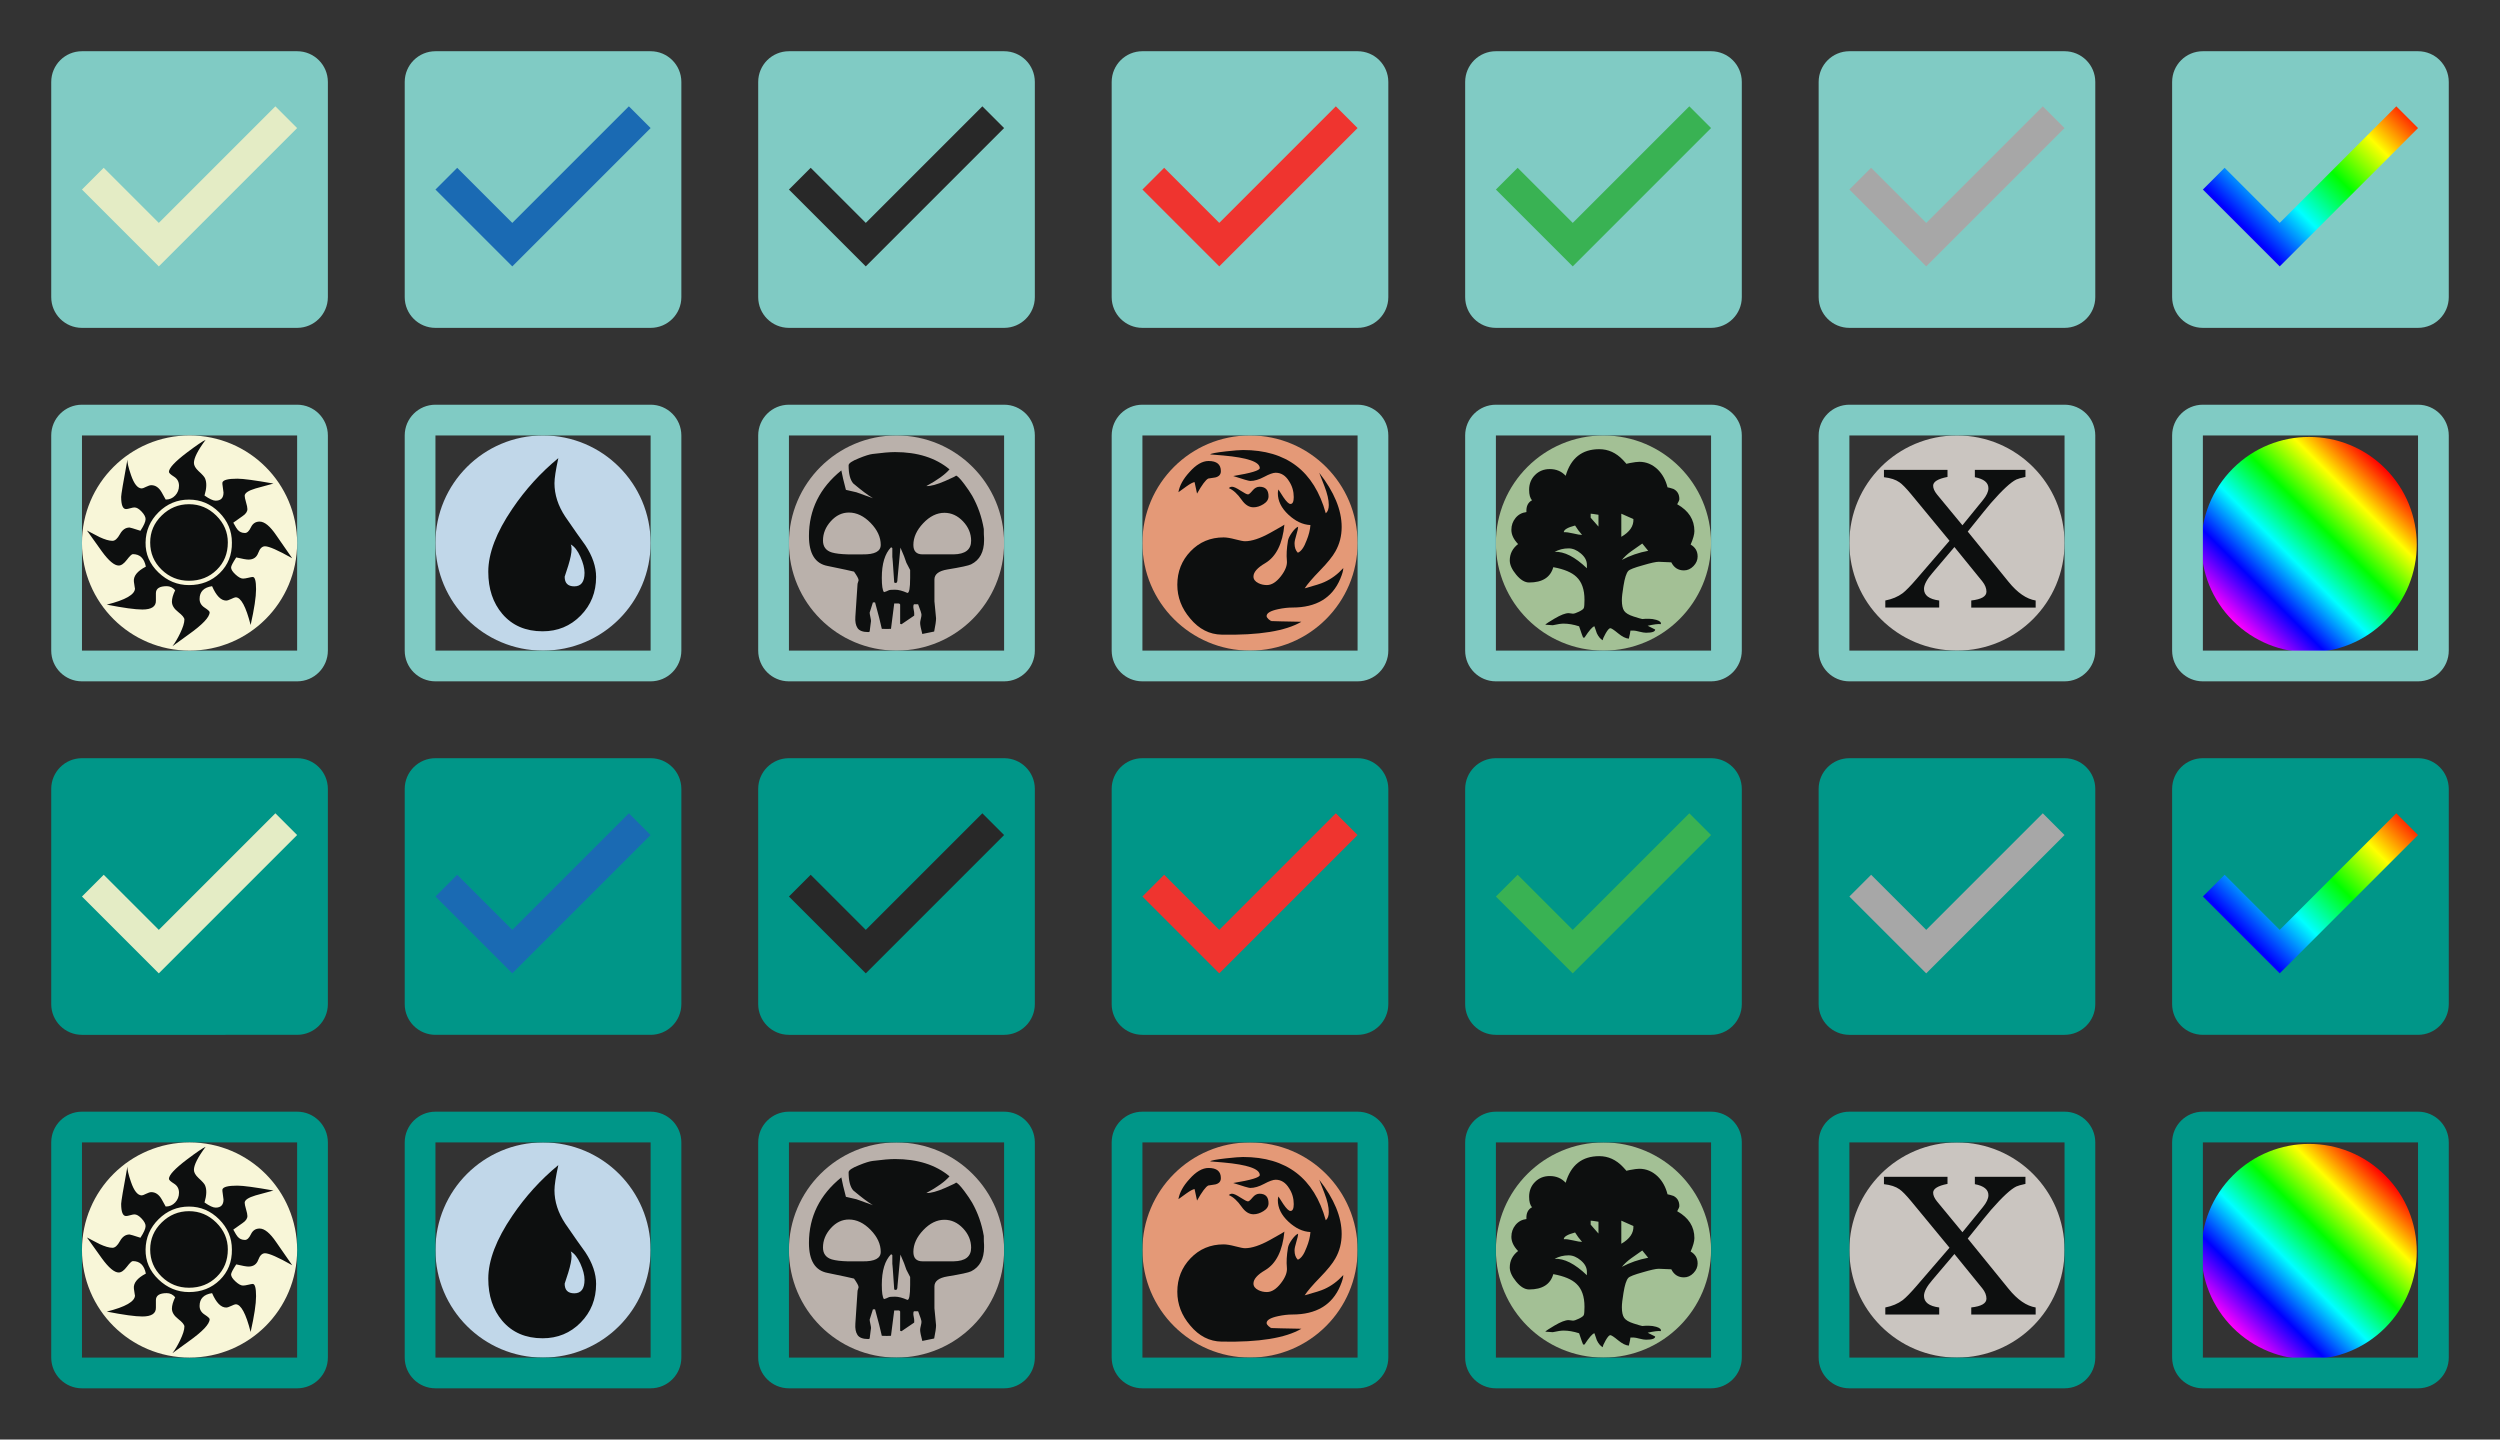 <?xml version="1.0" encoding="UTF-8" standalone="no"?>
<!-- Created with Inkscape (http://www.inkscape.org/) -->

<svg
   xmlns:dc="http://purl.org/dc/elements/1.1/"
   xmlns:cc="http://creativecommons.org/ns#"
   xmlns:rdf="http://www.w3.org/1999/02/22-rdf-syntax-ns#"
   xmlns:svg="http://www.w3.org/2000/svg"
   xmlns="http://www.w3.org/2000/svg"
   xmlns:xlink="http://www.w3.org/1999/xlink"
   xmlns:sodipodi="http://sodipodi.sourceforge.net/DTD/sodipodi-0.dtd"
   xmlns:inkscape="http://www.inkscape.org/namespaces/inkscape"
   width="488"
   height="281"
   id="svg3107"
   version="1.1"
   inkscape:version="0.48.2 r9819"
   sodipodi:docname="material_checkboxes.svg"
   inkscape:export-filename="F:\checkboxes.png"
   inkscape:export-xdpi="90"
   inkscape:export-ydpi="90">
  <rect width="100%" height="100%" fill="#333333" stroke="none"/>
  <defs
     id="defs3109">
    <linearGradient
       inkscape:collect="always"
       xlink:href="#RainbowGradient"
       id="linearGradient3922"
       x1="633.633"
       y1="-43.947"
       x2="701.506"
       y2="-43.947"
       gradientUnits="userSpaceOnUse" />
    <linearGradient
       id="RainbowGradient">
      <stop
         id="red"
         offset="0"
         style="stop-color:#ff0000;stop-opacity:1;" />
      <stop
         id="yellow"
         offset="0.2"
         style="stop-color:#ffff00;stop-opacity:1;" />
      <stop
         id="green"
         offset="0.4"
         style="stop-color:#00ff00;stop-opacity:1;" />
      <stop
         id="cyan"
         offset="0.6"
         style="stop-color:#00ffff;stop-opacity:1;" />
      <stop
         id="blue"
         offset="0.8"
         style="stop-color:#0000ff;stop-opacity:1;" />
      <stop
         id="magenta"
         style="stop-color:#ff00ff;stop-opacity:1;"
         offset="1" />
    </linearGradient>
    <linearGradient
       inkscape:collect="always"
       xlink:href="#RainbowGradient-2"
       id="linearGradient3476-7"
       gradientUnits="userSpaceOnUse"
       x1="633.633"
       y1="-43.947"
       x2="701.506"
       y2="-43.947" />
    <linearGradient
       id="RainbowGradient-2">
      <stop
         id="red-9"
         offset="0"
         style="stop-color:#ff0000;stop-opacity:1;" />
      <stop
         id="yellow-4"
         offset="0.2"
         style="stop-color:#ffff00;stop-opacity:1;" />
      <stop
         id="green-2"
         offset="0.4"
         style="stop-color:#00ff00;stop-opacity:1;" />
      <stop
         id="cyan-2"
         offset="0.6"
         style="stop-color:#00ffff;stop-opacity:1;" />
      <stop
         id="blue-5"
         offset="0.8"
         style="stop-color:#0000ff;stop-opacity:1;" />
      <stop
         id="magenta-3"
         style="stop-color:#ff00ff;stop-opacity:1;"
         offset="1" />
    </linearGradient>
    <linearGradient
       id="RainbowGradient-9">
      <stop
         id="red-8"
         offset="0"
         style="stop-color:#ff0000;stop-opacity:1;" />
      <stop
         id="yellow-7"
         offset="0.2"
         style="stop-color:#ffff00;stop-opacity:1;" />
      <stop
         id="green-9"
         offset="0.4"
         style="stop-color:#00ff00;stop-opacity:1;" />
      <stop
         id="cyan-26"
         offset="0.6"
         style="stop-color:#00ffff;stop-opacity:1;" />
      <stop
         id="blue-4"
         offset="0.8"
         style="stop-color:#0000ff;stop-opacity:1;" />
      <stop
         id="magenta-5"
         style="stop-color:#ff00ff;stop-opacity:1;"
         offset="1" />
    </linearGradient>
    <linearGradient
       id="RainbowGradient-2-3">
      <stop
         id="red-9-7"
         offset="0"
         style="stop-color:#ff0000;stop-opacity:1;" />
      <stop
         id="yellow-4-9"
         offset="0.2"
         style="stop-color:#ffff00;stop-opacity:1;" />
      <stop
         id="green-2-2"
         offset="0.4"
         style="stop-color:#00ff00;stop-opacity:1;" />
      <stop
         id="cyan-2-6"
         offset="0.6"
         style="stop-color:#00ffff;stop-opacity:1;" />
      <stop
         id="blue-5-3"
         offset="0.8"
         style="stop-color:#0000ff;stop-opacity:1;" />
      <stop
         id="magenta-3-2"
         style="stop-color:#ff00ff;stop-opacity:1;"
         offset="1" />
    </linearGradient>
    <linearGradient
       inkscape:collect="always"
       xlink:href="#RainbowGradient-2-3"
       id="linearGradient3243"
       gradientUnits="userSpaceOnUse"
       x1="633.633"
       y1="-43.947"
       x2="701.506"
       y2="-43.947" />
    <linearGradient
       inkscape:collect="always"
       xlink:href="#RainbowGradient-9"
       id="linearGradient3245"
       gradientUnits="userSpaceOnUse"
       x1="633.633"
       y1="-43.947"
       x2="701.506"
       y2="-43.947" />
    <linearGradient
       inkscape:collect="always"
       xlink:href="#RainbowGradient-2"
       id="linearGradient3247"
       gradientUnits="userSpaceOnUse"
       x1="633.633"
       y1="-43.947"
       x2="701.506"
       y2="-43.947" />
    <linearGradient
       inkscape:collect="always"
       xlink:href="#RainbowGradient"
       id="linearGradient3249"
       gradientUnits="userSpaceOnUse"
       x1="633.633"
       y1="-43.947"
       x2="701.506"
       y2="-43.947" />
  </defs>
  <sodipodi:namedview
     id="base"
     pagecolor="#ffffff"
     bordercolor="#666666"
     borderopacity="1.0"
     inkscape:pageopacity="0.0"
     inkscape:pageshadow="2"
     inkscape:zoom="3.047131"
     inkscape:cx="232.02153"
     inkscape:cy="140.5"
     inkscape:document-units="px"
     inkscape:current-layer="g3178"
     showgrid="false"
     fit-margin-top="10"
     fit-margin-left="10"
     fit-margin-right="10"
     fit-margin-bottom="10"
     inkscape:window-width="1856"
     inkscape:window-height="1178"
     inkscape:window-x="56"
     inkscape:window-y="-8"
     inkscape:window-maximized="1" />
  <g
     inkscape:label="Layer 1"
     inkscape:groupmode="layer"
     id="layer1"
     transform="translate(10,-739.376)">
    <g
       id="g3138"
       transform="matrix(1.5,0,0,1.5,-44.23,-507.431)">
      <path
         style="fill:#a7a7a7;fill-opacity:1"
         inkscape:connector-curvature="0"
         d="m 293.987,855.871 c 0,9.113 -7.386,16.501 -16.5,16.501 -9.112,0 -16.5,-7.388 -16.5,-16.501 0,-9.112 7.388,-16.499 16.5,-16.499 9.114,0 16.5,7.387 16.5,16.499 z"
         id="path161-7-0-6" />
      <path
         style="fill:#80cbc4;fill-opacity:1"
         inkscape:connector-curvature="0"
         d="m 291.487,837.871 h -28 c -2.21,0 -4,1.79 -4,4 v 28 c 0,2.21 1.79,4 4,4 h 28 c 2.21,0 4,-1.79 4,-4 v -28 c 0,-2.21 -1.79,-4 -4,-4 z m -18,28 -10,-10 2.83,-2.83 7.17,7.17 15.17,-15.17 2.83,2.83 -18,18 z"
         id="path3117-07-7" />
    </g>
    <g
       id="g3114"
       transform="matrix(1.5,0,0,1.5,-38.881,-524.847)">
      <path
         style="fill:#a7a7a7;fill-opacity:1"
         inkscape:connector-curvature="0"
         d="m 290.42,959.481 c 0,9.113 -7.386,16.501 -16.5,16.501 -9.112,0 -16.5,-7.388 -16.5,-16.501 0,-9.112 7.388,-16.499 16.5,-16.499 9.114,0 16.5,7.387 16.5,16.499 z"
         id="path161-7-0" />
      <path
         style="fill:#009688;fill-opacity:1"
         inkscape:connector-curvature="0"
         d="m 287.92,941.482 h -28 c -2.21,0 -4,1.79 -4,4 v 28 c 0,2.21 1.79,4 4,4 h 28 c 2.21,0 4,-1.79 4,-4 v -28 c 0,-2.21 -1.79,-4 -4,-4 z m -18,28 -10,-10 2.83,-2.83 7.17,7.17 15.17,-15.17 2.83,2.83 -18,18 z"
         id="path3117-07" />
    </g>
    <g
       id="g3170"
       transform="matrix(1.5,0,0,1.5,-45,-529.507)">
      <path
         transform="matrix(-0.344,0.344,-0.369,-0.369,537.641,716.506)"
         d="m 701.506,-43.947 c 0,17.485 -15.194,31.659 -33.937,31.659 -18.743,0 -33.937,-14.174 -33.937,-31.659 0,-17.485 15.194,-31.659 33.937,-31.659 18.743,0 33.937,14.174 33.937,31.659 z"
         sodipodi:ry="31.658895"
         sodipodi:rx="33.936512"
         sodipodi:cy="-43.946968"
         sodipodi:cx="667.56995"
         id="path3146-1"
         style="fill:url(#linearGradient3247);fill-opacity:1;stroke:none"
         sodipodi:type="arc" />
      <path
         style="fill:#009688;fill-opacity:1"
         inkscape:connector-curvature="0"
         d="m 338,944.588 h -28 c -2.21,0 -4,1.79 -4,4 v 28 c 0,2.21 1.79,4 4,4 h 28 c 2.21,0 4,-1.79 4,-4 v -28 c 0,-2.21 -1.79,-4 -4,-4 z m -18,28 -10,-10 2.83,-2.83 7.17,7.17 15.17,-15.17 2.83,2.83 -18,18 z"
         id="path3117-07-6" />
    </g>
    <g
       id="g3134"
       transform="matrix(1.5,0,0,1.5,-5.005,-525.71)">
      <path
         transform="matrix(2.074,0,0,1.719,-253.925,999.387)"
         d="m 140.664,-22.874 c 0,5.3 -3.562,9.596 -7.955,9.596 -4.393,0 -7.955,-4.296 -7.955,-9.596 0,-5.3 3.562,-9.596 7.955,-9.596 4.393,0 7.955,4.296 7.955,9.596 z"
         sodipodi:ry="9.5964489"
         sodipodi:rx="7.9549513"
         sodipodi:cy="-22.874395"
         sodipodi:cx="132.70879"
         id="path4818-7"
         style="fill:#e4ecc5;fill-opacity:1"
         sodipodi:type="arc" />
      <path
         style="fill:#009688;fill-opacity:1"
         inkscape:connector-curvature="0"
         d="M 35.336,942.057 H 7.336 c -2.21,0 -4,1.79 -4,4 v 28 c 0,2.21 1.79,4 4,4 H 35.336 c 2.21,0 4,-1.79 4,-4 v -28 c 0,-2.21 -1.79,-4 -4,-4 z m -18,28 -10,-10 2.83,-2.83 7.17,7.17 15.17,-15.17 2.83,2.83 -18,18 z"
         id="path3117" />
    </g>
    <g
       id="g3203"
       transform="matrix(1.5,0,0,1.5,-4.6497476e-7,-537.007)">
      <path
         style="fill:#009688;fill-opacity:1"
         inkscape:connector-curvature="0"
         d="m 32,999.588 v 28 H 4 V 999.588 H 32 m 0,-4 H 4 c -2.21,0 -4,1.79 -4,4 v 28 c 0,2.21 1.79,4 4,4 H 32 c 2.21,0 4,-1.79 4,-4 v -28 c 0,-2.21 -1.79,-4 -4,-4 z"
         id="path3128" />
      <circle
         transform="matrix(0.28,0,0,0.28,151,999.588)"
         style="fill:#f8f6d8"
         sodipodi:ry="50"
         sodipodi:rx="50"
         sodipodi:cy="50"
         sodipodi:cx="-475"
         d="m -425,50 c 0,27.614 -22.386,50 -50,50 -27.614,0 -50,-22.386 -50,-50 0,-27.614 22.386,-50 50,-50 27.614,0 50,22.386 50,50 z"
         cx="-475"
         cy="50"
         r="50"
         id="circle155-0" />
      <path
         id="path157-9"
         d="m 31.353,1015.566 c -1.837,-1.036 -3.015,-1.554 -3.533,-1.554 -0.376,0 -0.671,0.289 -0.883,0.866 -0.212,0.578 -0.636,0.865 -1.271,0.865 -0.259,0 -0.789,-0.094 -1.59,-0.282 -0.447,0.683 -0.671,1.119 -0.671,1.307 0,0.259 0.193,0.565 0.578,0.919 0.385,0.353 0.71,0.529 0.975,0.529 0.169,0 0.396,-0.035 0.686,-0.106 0.289,-0.07 0.482,-0.106 0.578,-0.106 0.289,0 0.433,0.53 0.433,1.59 0,1.013 -0.235,2.567 -0.706,4.663 -0.613,-2.402 -1.26,-3.604 -1.943,-3.604 -0.095,0 -0.289,0.071 -0.583,0.213 -0.295,0.141 -0.512,0.211 -0.654,0.211 -0.683,0 -1.295,-0.624 -1.837,-1.873 -1.083,0.165 -1.625,0.719 -1.625,1.661 0,0.471 0.218,0.848 0.654,1.13 0.435,0.282 0.654,0.483 0.654,0.601 0,0.636 -0.931,1.614 -2.791,2.932 -0.989,0.707 -1.672,1.201 -2.048,1.483 0.329,-0.423 0.659,-0.976 0.989,-1.66 0.376,-0.777 0.565,-1.378 0.565,-1.802 0,-0.235 -0.271,-0.566 -0.813,-0.989 -0.542,-0.423 -0.812,-0.871 -0.812,-1.342 0,-0.4 0.141,-0.894 0.423,-1.484 -0.306,-0.353 -0.671,-0.531 -1.095,-0.531 -0.942,0 -1.413,0.307 -1.413,0.918 0,-0.424 0,-0.106 0,0.954 0.023,0.777 -0.566,1.166 -1.767,1.166 -0.918,0 -2.461,-0.213 -4.628,-0.636 2.449,-0.613 3.674,-1.319 3.674,-2.12 0,0.094 -0.047,-0.188 -0.141,-0.848 -0.095,-0.729 0.424,-1.389 1.554,-1.978 -0.212,-1.083 -0.776,-1.626 -1.696,-1.626 -0.141,0 -0.401,0.247 -0.777,0.741 -0.377,0.496 -0.73,0.743 -1.059,0.743 -0.566,0 -1.296,-0.612 -2.19,-1.838 -0.424,-0.612 -1.072,-1.519 -1.943,-2.72 0.542,0.283 1.083,0.566 1.625,0.849 0.706,0.329 1.271,0.494 1.696,0.494 0.33,0 0.654,-0.289 0.971,-0.866 0.318,-0.577 0.736,-0.866 1.254,-0.866 0.071,0 0.542,0.141 1.413,0.424 0.447,-0.683 0.671,-1.189 0.671,-1.519 0,-0.283 -0.171,-0.606 -0.512,-0.972 -0.342,-0.365 -0.654,-0.547 -0.936,-0.547 -0.118,0 -0.3,0.035 -0.548,0.106 -0.247,0.07 -0.429,0.106 -0.547,0.106 -0.424,0 -0.636,-0.53 -0.636,-1.59 0,-0.283 0.271,-1.896 0.813,-4.84 -0.024,0.353 0.129,1.013 0.459,1.978 0.4,1.178 0.871,1.766 1.414,1.766 0.094,0 0.282,-0.071 0.565,-0.212 0.282,-0.141 0.506,-0.211 0.671,-0.211 0.542,0 0.989,0.306 1.343,0.918 l 0.53,0.954 c 0.494,0 0.907,-0.176 1.236,-0.529 0.33,-0.353 0.495,-0.778 0.495,-1.272 0,-0.518 -0.218,-0.913 -0.654,-1.184 -0.437,-0.271 -0.654,-0.477 -0.654,-0.618 0,-0.495 0.778,-1.331 2.332,-2.508 1.248,-0.942 2.061,-1.495 2.438,-1.66 -1.013,1.366 -1.519,2.366 -1.519,3.003 0,0.33 0.2,0.683 0.601,1.06 0.494,0.448 0.777,0.765 0.848,0.954 0.235,0.543 0.212,1.284 -0.071,2.226 0.636,0.448 1.118,0.671 1.449,0.671 0.682,0 1.024,-0.354 1.024,-1.06 0,-0.071 -0.029,-0.294 -0.088,-0.671 -0.06,-0.376 -0.076,-0.589 -0.053,-0.636 0.094,-0.33 0.742,-0.495 1.943,-0.495 0.753,0 2.319,0.212 4.699,0.636 -0.519,0.141 -1.296,0.353 -2.331,0.636 -0.942,0.283 -1.414,0.601 -1.414,0.954 0,0.165 0.059,0.448 0.177,0.848 0.118,0.401 0.177,0.694 0.177,0.884 0,0.329 -0.212,0.636 -0.636,0.917 l -1.201,0.849 c 0.283,0.519 0.471,0.825 0.566,0.918 0.235,0.282 0.553,0.424 0.954,0.424 0.283,0 0.542,-0.247 0.777,-0.741 0.235,-0.495 0.613,-0.742 1.13,-0.742 0.636,0 1.355,0.589 2.155,1.767 0.446,0.661 1.141,1.661 2.083,3.003 z m -7.842,-2.048 c 0,-1.507 -0.554,-2.814 -1.661,-3.922 -1.107,-1.107 -2.414,-1.66 -3.921,-1.66 -1.531,0 -2.85,0.548 -3.957,1.643 -1.107,1.095 -1.672,2.408 -1.695,3.938 -0.024,1.507 0.535,2.808 1.678,3.903 1.142,1.095 2.467,1.643 3.974,1.643 1.601,0 2.938,-0.524 4.009,-1.572 1.072,-1.047 1.596,-2.372 1.573,-3.973 z m -0.53,0 c 0,1.437 -0.483,2.627 -1.449,3.567 -0.966,0.943 -2.167,1.414 -3.603,1.414 -1.39,0 -2.579,-0.482 -3.568,-1.449 -0.989,-0.965 -1.484,-2.143 -1.484,-3.532 0,-1.366 0.5,-2.538 1.501,-3.515 1.002,-0.977 2.185,-1.467 3.551,-1.467 1.366,0 2.549,0.494 3.55,1.484 1.001,0.989 1.502,2.155 1.502,3.497 z"
         inkscape:connector-curvature="0"
         style="fill:#0d0f0f" />
    </g>
    <g
       id="g3198"
       transform="matrix(1.5,0,0,1.5,-7.5,-537.007)">
      <circle
         transform="matrix(0.28,0,0,0.28,172.6,999.588)"
         style="fill:#c1d7e9"
         sodipodi:ry="50"
         sodipodi:rx="50"
         sodipodi:cy="50"
         sodipodi:cx="-370"
         d="m -320,50 c 0,27.614 -22.386,50 -50,50 -27.614,0 -50,-22.386 -50,-50 0,-27.614 22.386,-50 50,-50 27.614,0 50,22.386 50,50 z"
         cx="-370"
         cy="50"
         r="50"
         id="circle149-4" />
      <path
         id="path151-9"
         d="m 73.897,1023.03 c -1.34,1.364 -2.992,2.046 -4.953,2.046 -2.201,0 -3.947,-0.753 -5.239,-2.26 -1.221,-1.436 -1.83,-3.265 -1.83,-5.49 0,-2.392 1.041,-5.12 3.122,-8.183 1.698,-2.511 3.696,-4.712 5.993,-6.602 -0.335,1.531 -0.502,2.619 -0.502,3.265 0,1.484 0.466,2.931 1.399,4.342 1.149,1.674 2.021,2.919 2.62,3.732 0.933,1.412 1.399,2.787 1.399,4.126 5.6e-4,1.986 -0.669,3.661 -2.009,5.023 z m -0.036,-7.661 c -0.359,-0.801 -0.778,-1.333 -1.256,-1.597 0.072,0.144 0.108,0.347 0.108,0.61 0,0.503 -0.143,1.22 -0.431,2.153 l -0.466,1.435 c 0,0.837 0.418,1.256 1.256,1.256 0.885,0 1.328,-0.587 1.328,-1.759 0,-0.598 -0.179,-1.297 -0.538,-2.099 z"
         inkscape:connector-curvature="0"
         style="fill:#0d0f0f" />
      <path
         style="fill:#009688;fill-opacity:1"
         inkscape:connector-curvature="0"
         d="m 83,999.588 v 28 H 55 v -28 h 28 m 0,-4 H 55 c -2.21,0 -4,1.79 -4,4 v 28 c 0,2.21 1.79,4 4,4 h 28 c 2.21,0 4,-1.79 4,-4 v -28 c 0,-2.21 -1.79,-4 -4,-4 z"
         id="path3128-4" />
    </g>
    <g
       id="g3188"
       transform="matrix(1.5,0,0,1.5,-22.5,-537.007)">
      <circle
         transform="matrix(0.28,0,0,0.28,215.8,999.588)"
         style="fill:#e49977"
         sodipodi:ry="50"
         sodipodi:rx="50"
         sodipodi:cy="50"
         sodipodi:cx="-160"
         d="m -110,50 c 0,27.614 -22.386,50 -50,50 -27.614,0 -50,-22.386 -50,-50 0,-27.614 22.386,-50 50,-50 27.614,0 50,22.386 50,50 z"
         cx="-160"
         cy="50"
         r="50"
         id="circle137-4" />
      <path
         id="path139-4"
         d="m 182.75,1018.241 c -1.046,2.495 -3.125,3.743 -6.237,3.743 -0.57,0 -1.189,0.071 -1.854,0.213 -0.998,0.214 -1.497,0.512 -1.497,0.892 0,0.119 0.083,0.255 0.249,0.41 0.166,0.155 0.309,0.231 0.428,0.231 -0.594,0 -0.19,0.018 1.211,0.053 1.402,0.036 2.281,0.054 2.638,0.054 -2.067,1.211 -5.525,1.769 -10.372,1.675 -1.593,-0.024 -2.958,-0.725 -4.099,-2.103 -1.118,-1.307 -1.676,-2.769 -1.676,-4.384 0,-1.71 0.576,-3.166 1.729,-4.367 1.152,-1.199 2.584,-1.8 4.295,-1.8 0.38,0 0.885,0.083 1.515,0.249 0.629,0.166 1.052,0.249 1.265,0.249 0.879,0 1.973,-0.362 3.28,-1.087 1.306,-0.725 1.925,-1.087 1.854,-1.087 -0.238,2.495 -1.07,4.171 -2.496,5.026 -1.021,0.594 -1.532,1.176 -1.532,1.746 0,0.356 0.214,0.642 0.641,0.856 0.333,0.167 0.701,0.25 1.105,0.25 0.618,0 1.224,-0.38 1.818,-1.14 0.593,-0.761 0.855,-1.45 0.784,-2.068 -0.071,-0.713 -0.024,-1.569 0.143,-2.566 0.047,-0.286 0.219,-0.636 0.516,-1.051 0.297,-0.416 0.564,-0.671 0.802,-0.767 0,0.213 -0.077,0.57 -0.232,1.069 -0.155,0.499 -0.231,0.868 -0.231,1.105 0,0.523 0.142,0.926 0.428,1.211 0.427,-0.166 0.807,-0.701 1.141,-1.604 0.284,-0.689 0.451,-1.354 0.499,-1.996 -0.998,-0.048 -1.955,-0.499 -2.869,-1.355 -0.915,-0.856 -1.372,-1.782 -1.372,-2.78 0,-0.166 0.023,-0.333 0.072,-0.499 0.142,0.214 0.356,0.547 0.641,0.998 0.404,0.594 0.713,0.891 0.928,0.891 0.284,0 0.427,-0.297 0.427,-0.891 0,-0.76 -0.202,-1.449 -0.606,-2.067 -0.452,-0.737 -1.034,-1.105 -1.747,-1.105 -0.333,0 -0.832,0.178 -1.496,0.535 -0.666,0.356 -1.272,0.535 -1.818,0.535 -0.167,0 -0.904,-0.214 -2.211,-0.642 2.304,-0.379 3.457,-0.724 3.457,-1.034 0,-0.808 -1.581,-1.355 -4.74,-1.639 -0.309,-0.024 -0.879,-0.071 -1.711,-0.143 0.095,-0.119 0.772,-0.249 2.032,-0.392 1.069,-0.118 1.818,-0.178 2.245,-0.178 5.655,0 9.243,2.745 10.764,8.234 0.262,-0.216 0.393,-0.579 0.393,-1.084 0,-0.651 -0.19,-1.47 -0.57,-2.458 -0.143,-0.385 -0.369,-0.963 -0.678,-1.734 1.948,2.483 2.923,4.836 2.923,7.056 0,1.17 -0.274,2.232 -0.82,3.187 -0.356,0.645 -1.022,1.468 -1.996,2.471 -0.974,1.002 -1.64,1.778 -1.997,2.328 1.307,-0.356 2.163,-0.629 2.567,-0.82 0.902,-0.403 1.722,-1.01 2.459,-1.818 0,0.31 -0.131,0.773 -0.392,1.391 z m -15.541,-14.007 c 0,0.427 -0.238,0.701 -0.713,0.819 l -0.927,0.143 c -0.333,0.166 -0.82,0.82 -1.461,1.96 -0.072,-0.356 -0.178,-0.855 -0.321,-1.497 -0.214,0.024 -0.57,0.214 -1.069,0.57 -0.214,0.166 -0.559,0.416 -1.034,0.748 0.143,-0.855 0.618,-1.721 1.426,-2.602 0.855,-0.974 1.687,-1.461 2.495,-1.461 1.069,0 1.604,0.44 1.604,1.319 z m 6.202,3.279 c 0,0.404 -0.22,0.743 -0.659,1.016 -0.44,0.274 -0.873,0.41 -1.301,0.41 -0.57,0 -1.082,-0.321 -1.532,-0.963 -0.547,-0.784 -1.105,-1.295 -1.676,-1.534 0.119,-0.118 0.262,-0.178 0.428,-0.178 0.214,0 0.575,0.166 1.087,0.499 0.511,0.333 0.837,0.499 0.981,0.499 0.119,0 0.314,-0.166 0.588,-0.499 0.273,-0.333 0.576,-0.499 0.909,-0.499 0.784,3e-4 1.176,0.416 1.176,1.248 z"
         inkscape:connector-curvature="0"
         style="fill:#0d0f0f" />
      <path
         style="fill:#009688;fill-opacity:1"
         inkscape:connector-curvature="0"
         d="m 185,999.588 v 28 h -28 v -28 h 28 m 0,-4 h -28 c -2.21,0 -4,1.79 -4,4 v 28 c 0,2.21 1.79,4 4,4 h 28 c 2.21,0 4,-1.79 4,-4 v -28 c 0,-2.21 -1.79,-4 -4,-4 z"
         id="path3128-2" />
    </g>
    <g
       id="g3183"
       transform="matrix(1.5,0,0,1.5,-30,-537.007)">
      <path
         style="fill:#a3c095"
         inkscape:connector-curvature="0"
         d="m 236,1013.588 c 0,7.732 -6.268,14.001 -14.001,14.001 -7.732,0 -13.999,-6.268 -13.999,-14.001 0,-7.732 6.268,-13.999 13.999,-13.999 7.733,0 14.001,6.268 14.001,13.999 z"
         id="path131-3" />
      <path
         id="path133-8"
         d="m 234.253,1015.331 c 0,0.467 -0.181,0.886 -0.542,1.26 -0.361,0.373 -0.776,0.559 -1.242,0.559 -0.745,0 -1.294,-0.35 -1.643,-1.049 l -1.644,-0.07 c -0.351,0 -1.039,0.152 -2.064,0.455 -1.096,0.303 -1.726,0.548 -1.889,0.734 -0.256,0.279 -0.466,0.933 -0.629,1.959 -0.141,0.839 -0.209,1.457 -0.209,1.854 0,0.629 0.099,1.09 0.297,1.381 0.199,0.291 0.606,0.536 1.224,0.734 0.617,0.198 0.997,0.309 1.137,0.332 0.093,0 0.244,-0.012 0.455,-0.035 h 0.419 c 0.302,0 0.617,0.048 0.944,0.14 0.466,0.14 0.665,0.327 0.595,0.56 -0.327,-0.047 -0.898,0.023 -1.714,0.21 l 0.979,0.489 c 0,0.28 -0.396,0.419 -1.189,0.419 -0.211,0 -0.496,-0.047 -0.858,-0.14 -0.361,-0.094 -0.601,-0.14 -0.717,-0.14 h -0.455 c -0.023,0.233 -0.093,0.582 -0.21,1.049 -0.397,-0.024 -0.862,-0.257 -1.399,-0.699 -0.537,-0.442 -0.874,-0.664 -1.014,-0.664 -0.141,0 -0.339,0.222 -0.595,0.664 -0.257,0.442 -0.385,0.746 -0.385,0.909 -0.303,-0.164 -0.559,-0.467 -0.77,-0.909 -0.093,-0.304 -0.198,-0.607 -0.314,-0.909 -0.233,0.024 -0.665,0.513 -1.294,1.47 h -0.176 c -0.046,-0.071 -0.223,-0.56 -0.524,-1.47 -0.723,-0.233 -1.399,-0.349 -2.029,-0.349 -0.303,0 -0.769,0.07 -1.399,0.209 l -0.979,-0.069 c 0.139,-0.14 0.547,-0.408 1.224,-0.804 0.792,-0.466 1.399,-0.7 1.819,-0.7 0.069,0 0.162,0.012 0.28,0.035 0.116,0.024 0.21,0.035 0.28,0.035 0.162,0 0.425,-0.087 0.787,-0.263 0.361,-0.174 0.571,-0.332 0.629,-0.471 0.059,-0.141 0.088,-0.502 0.088,-1.085 0,-1.329 -0.35,-2.32 -1.05,-2.973 -0.607,-0.583 -1.609,-1.002 -3.008,-1.259 -0.373,1.329 -1.422,1.994 -3.147,1.994 -0.56,0 -1.119,-0.338 -1.679,-1.014 -0.559,-0.676 -0.839,-1.294 -0.839,-1.854 0,-0.863 0.36,-1.574 1.083,-2.134 -0.582,-0.605 -0.874,-1.223 -0.874,-1.853 0,-0.584 0.18,-1.096 0.542,-1.54 0.361,-0.442 0.834,-0.699 1.417,-0.769 -0.046,-0.745 0.198,-1.259 0.734,-1.539 -0.256,-0.256 -0.384,-0.71 -0.384,-1.363 0,-0.769 0.256,-1.411 0.769,-1.924 0.512,-0.513 1.154,-0.77 1.923,-0.77 0.84,0 1.528,0.293 2.064,0.875 0.676,-2.308 2.134,-3.463 4.372,-3.463 1.166,0 2.192,0.467 3.078,1.399 0.326,0.349 0.489,0.536 0.489,0.559 -0.28,0 -0.139,-0.053 0.42,-0.157 0.559,-0.105 0.967,-0.158 1.224,-0.158 0.909,0 1.713,0.338 2.413,1.014 0.606,0.606 1.026,1.375 1.259,2.308 0.162,0.024 0.419,0.093 0.769,0.209 0.512,0.258 0.769,0.7 0.769,1.329 0,0.117 -0.094,0.339 -0.28,0.664 1.492,0.839 2.238,2.005 2.238,3.498 0,0.419 -0.163,1.004 -0.489,1.749 0.606,0.349 0.909,0.863 0.909,1.539 z m -14.411,1.539 v -0.454 c 0,-0.536 -0.262,-1.026 -0.787,-1.469 -0.525,-0.443 -1.056,-0.664 -1.592,-0.664 -0.654,0 -1.259,0.151 -1.819,0.454 1.236,-0.069 2.635,0.642 4.197,2.134 z m -0.629,-4.337 c -0.35,-0.397 -0.653,-0.805 -0.91,-1.224 -0.979,0.257 -1.469,0.548 -1.469,0.874 0.28,-0.022 0.688,0.029 1.224,0.158 0.536,0.129 0.921,0.193 1.155,0.193 z m 2.134,-1.085 v -1.539 c -0.56,-0.093 -0.899,-0.14 -1.014,-0.14 v 0.524 l 1.014,1.154 z m 4.547,-0.979 c -0.28,-0.117 -0.805,-0.35 -1.574,-0.699 v 3.008 c 1.095,-0.63 1.62,-1.399 1.574,-2.308 z m 1.923,4.128 -0.769,-0.945 c -0.466,0.327 -0.939,0.659 -1.417,0.997 -0.479,0.338 -0.892,0.718 -1.241,1.137 1.049,-0.56 2.192,-0.956 3.427,-1.189 z"
         inkscape:connector-curvature="0"
         style="fill:#0d0f0f" />
      <path
         style="fill:#009688;fill-opacity:1"
         inkscape:connector-curvature="0"
         d="m 236,999.588 v 28 h -28 v -28 h 28 m 0,-4 h -28 c -2.21,0 -4,1.79 -4,4 v 28 c 0,2.21 1.79,4 4,4 h 28 c 2.21,0 4,-1.79 4,-4 v -28 c 0,-2.21 -1.79,-4 -4,-4 z"
         id="path3128-7" />
    </g>
    <g
       id="g3174"
       transform="matrix(1.5,0,0,1.5,-45,-537.007)">
      <path
         transform="matrix(-0.292,0.292,-0.313,-0.313,504.993,805.112)"
         d="m 701.506,-43.947 c 0,17.485 -15.194,31.659 -33.937,31.659 -18.743,0 -33.937,-14.174 -33.937,-31.659 0,-17.485 15.194,-31.659 33.937,-31.659 18.743,0 33.937,14.174 33.937,31.659 z"
         sodipodi:ry="31.658895"
         sodipodi:rx="33.936512"
         sodipodi:cy="-43.946968"
         sodipodi:cx="667.56995"
         id="path3146"
         style="fill:url(#linearGradient3249);fill-opacity:1;stroke:none"
         sodipodi:type="arc" />
      <path
         style="fill:#009688;fill-opacity:1"
         inkscape:connector-curvature="0"
         d="m 338,999.588 v 28 h -28 v -28 h 28 m 0,-4 h -28 c -2.21,0 -4,1.79 -4,4 v 28 c 0,2.21 1.79,4 4,4 h 28 c 2.21,0 4,-1.79 4,-4 v -28 c 0,-2.21 -1.79,-4 -4,-4 z"
         id="path3128-5" />
    </g>
    <g
       id="g3193"
       transform="matrix(1.5,0,0,1.5,-15,-537.007)">
      <circle
         transform="matrix(0.28,0,0,0.28,194.2,999.589)"
         style="fill:#bab1ab"
         sodipodi:ry="50"
         sodipodi:rx="50"
         sodipodi:cy="49.998001"
         sodipodi:cx="-265"
         d="m -215,49.998 c 0,27.614 -22.386,50 -50,50 -27.614,0 -50,-22.386 -50,-50 0,-27.614 22.386,-50 50,-50 27.614,0 50,22.386 50,50 z"
         cx="-265"
         cy="49.998"
         r="50"
         id="circle143-6" />
      <path
         id="path145-6"
         d="m 131.395,1013.202 c 0,1.545 -0.562,2.599 -1.686,3.16 -0.328,0.164 -1.358,0.386 -3.09,0.667 -1.123,0.188 -1.685,0.621 -1.685,1.299 v 2.844 c 0,0.118 0.035,0.48 0.105,1.089 l 0.106,1.124 c 0,0.351 -0.082,0.926 -0.246,1.721 -0.445,0.093 -0.96,0.199 -1.545,0.317 -0.188,-0.703 -0.281,-1.183 -0.281,-1.441 0,-0.116 0.029,-0.293 0.088,-0.527 0.058,-0.234 0.088,-0.409 0.088,-0.527 0,-0.162 -0.146,-0.62 -0.437,-1.368 h -0.545 c -0.072,0.117 -0.096,0.269 -0.073,0.456 0.093,0.398 0.129,0.737 0.106,1.018 -0.398,0.281 -0.948,0.655 -1.651,1.124 -0.164,-0.047 -0.222,-0.07 -0.176,-0.07 v -2.493 c -0.046,-0.117 -0.164,-0.163 -0.351,-0.141 h -0.421 l -0.421,3.3 c -0.329,0.023 -0.726,0.023 -1.194,0 -0.165,-0.772 -0.457,-1.919 -0.878,-3.441 h -0.281 c -0.258,0.82 -0.398,1.265 -0.422,1.335 0,0.093 0.029,0.275 0.088,0.544 0.058,0.269 0.088,0.451 0.088,0.544 0,0.07 -0.024,0.245 -0.07,0.527 l -0.106,0.843 c -0.047,0.046 -0.106,0.07 -0.176,0.07 -0.702,0 -1.171,-0.176 -1.404,-0.526 -0.234,-0.352 -0.328,-0.843 -0.281,-1.476 l 0.281,-4.213 c 0,-0.071 0.023,-0.164 0.07,-0.281 0.046,-0.117 0.07,-0.199 0.07,-0.246 0,-0.188 -0.199,-0.562 -0.597,-1.124 -0.069,-0.023 -0.434,-0.106 -1.088,-0.246 -0.399,-0.093 -1.183,-0.257 -2.353,-0.492 -1.616,-0.303 -2.423,-1.603 -2.423,-3.898 0,-3.418 1.405,-6.262 4.214,-8.533 0.116,0.632 0.316,1.474 0.596,2.528 0.211,0.048 0.668,0.153 1.369,0.316 0.141,0.047 0.855,0.305 2.143,0.773 -0.656,-0.398 -1.51,-1.041 -2.564,-1.931 -0.398,-0.468 -0.597,-1.252 -0.597,-2.352 0,-0.258 0.445,-0.562 1.335,-0.914 0.795,-0.328 1.393,-0.514 1.791,-0.562 1.264,-0.163 2.236,-0.246 2.915,-0.246 2.926,0 5.289,0.75 7.092,2.248 -0.585,0.679 -1.592,1.404 -3.019,2.176 0.562,0.024 1.382,-0.198 2.458,-0.667 1.076,-0.468 1.533,-0.702 1.369,-0.702 0.187,0 0.562,0.375 1.124,1.124 0.421,0.562 0.76,1.066 1.018,1.51 0.749,1.335 1.252,2.774 1.51,4.319 0,0.539 0.011,0.925 0.035,1.159 v 0.281 h 5.6e-4 z m -13.449,0.632 c 0,-1.006 -0.439,-1.96 -1.317,-2.862 -0.878,-0.901 -1.821,-1.351 -2.827,-1.351 -0.89,0 -1.674,0.377 -2.353,1.131 -0.679,0.754 -1.018,1.591 -1.018,2.51 0,0.8 0.386,1.32 1.159,1.555 0.492,0.142 1.181,0.224 2.071,0.247 h 1.931 c 1.567,0.024 2.353,-0.386 2.353,-1.229 z m 3.827,4.355 v -1.089 c -0.164,-0.304 -0.328,-0.62 -0.491,-0.948 -0.141,-0.469 -0.398,-1.124 -0.773,-1.967 l -0.387,4.109 c 0,0.328 -0.07,0.492 -0.211,0.492 -0.093,0 -0.164,-0.023 -0.211,-0.069 -0.164,-2.482 -0.246,-3.558 -0.246,-3.231 v -1.228 c -0.047,-0.071 -0.105,-0.106 -0.175,-0.106 -0.796,0.82 -1.194,2.143 -1.194,3.968 0,1.007 0.092,1.627 0.281,1.861 0.188,-0.047 0.398,-0.129 0.632,-0.246 0.093,-0.047 0.363,-0.071 0.808,-0.071 0.444,0 0.983,0.141 1.614,0.421 0.234,0 0.351,-0.632 0.351,-1.895 z m 7.936,-4.893 c 0,-0.943 -0.351,-1.785 -1.053,-2.527 -0.703,-0.742 -1.511,-1.113 -2.423,-1.113 -0.983,0 -1.903,0.45 -2.757,1.351 -0.855,0.901 -1.282,1.844 -1.282,2.827 0,0.82 0.398,1.229 1.194,1.229 h 4.038 c 1.521,-0.023 2.283,-0.612 2.283,-1.767 z"
         inkscape:connector-curvature="0"
         style="fill:#0d0f0f" />
      <path
         style="fill:#009688;fill-opacity:1"
         inkscape:connector-curvature="0"
         d="m 134,999.588 v 28 h -28 v -28 h 28 m 0,-4 h -28 c -2.21,0 -4,1.79 -4,4 v 28 c 0,2.21 1.79,4 4,4 h 28 c 2.21,0 4,-1.79 4,-4 v -28 c 0,-2.21 -1.79,-4 -4,-4 z"
         id="path3128-1" />
    </g>
    <g
       id="g3178"
       transform="matrix(1.5,0,0,1.5,-37.5,-537.007)">
      <path
         style="opacity:1;fill:#cac5c0"
         inkscape:connector-curvature="0"
         d="m 287,1013.588 c 0,7.732 -6.267,14.001 -14,14.001 -7.732,0 -14,-6.268 -14,-14.001 0,-7.732 6.268,-13.999 14,-13.999 7.733,0 14,6.268 14,13.999 z"
         id="path161-7" />
      <path
         style="fill:#0d0f0f"
         inkscape:connector-curvature="0"
         d="m 274.86,1021.988 v -0.923 c 1.317,-0.146 1.977,-0.528 1.977,-1.143 0,-0.443 -0.176,-0.886 -0.527,-1.329 l -3.642,-4.483 -2.876,3.391 c -0.72,0.832 -1.082,1.521 -1.082,2.059 0,0.833 0.659,1.336 1.98,1.508 v 0.919 h -7.014 v -0.92 c 0.888,-0.171 1.643,-0.491 2.269,-0.957 0.431,-0.343 1.018,-0.944 1.76,-1.803 l 4.326,-5.016 -5.003,-6.065 c -0.648,-0.783 -1.154,-1.297 -1.512,-1.543 -0.483,-0.343 -1.154,-0.563 -2.017,-0.661 v -0.956 h 8.271 v 0.92 c -1.247,0.246 -1.869,0.625 -1.869,1.141 0,0.344 0.166,0.724 0.502,1.14 l 3.308,4.01 2.662,-3.273 c 0.479,-0.589 0.72,-1.103 0.72,-1.546 0,-0.736 -0.589,-1.215 -1.764,-1.436 v -0.956 h 6.583 v 0.921 c -0.575,0.123 -0.972,0.234 -1.184,0.333 -0.72,0.344 -1.819,1.363 -3.303,3.058 -0.239,0.271 -1.247,1.51 -3.021,3.72 l 5.314,6.542 c 1.152,1.422 2.325,2.232 3.524,2.426 v 0.92 h -8.379 z"
         id="path165-8" />
      <path
         style="fill:#009688;fill-opacity:1"
         inkscape:connector-curvature="0"
         d="m 287,999.588 v 28 h -28 v -28 h 28 m 0,-4 h -28 c -2.21,0 -4,1.79 -4,4 v 28 c 0,2.21 1.79,4 4,4 h 28 c 2.21,0 4,-1.79 4,-4 v -28 c 0,-2.21 -1.79,-4 -4,-4 z"
         id="path3128-19" />
    </g>
    <g
       id="g3130"
       transform="matrix(1.5,0,0,1.5,-10.434,-526.228)">
      <path
         transform="matrix(2.074,0,0,1.719,-204.306,999.732)"
         d="m 140.664,-22.874 c 0,5.3 -3.562,9.596 -7.955,9.596 -4.393,0 -7.955,-4.296 -7.955,-9.596 0,-5.3 3.562,-9.596 7.955,-9.596 4.393,0 7.955,4.296 7.955,9.596 z"
         sodipodi:ry="9.5964489"
         sodipodi:rx="7.9549513"
         sodipodi:cy="-22.874395"
         sodipodi:cx="132.70879"
         id="path4818-4"
         style="fill:#1a6ab3;fill-opacity:1"
         sodipodi:type="arc" />
      <path
         style="fill:#009688;fill-opacity:1"
         inkscape:connector-curvature="0"
         d="m 84.956,942.402 h -28 c -2.21,0 -4,1.79 -4,4 v 28 c 0,2.21 1.79,4 4,4 h 28 c 2.21,0 4,-1.79 4,-4 v -28 c 0,-2.21 -1.79,-4 -4,-4 z m -18,28 -10,-10 2.83,-2.83 7.17,7.17 15.17,-15.17 2.83,2.83 -18,18 z"
         id="path3117-9" />
    </g>
    <g
       id="g3126"
       transform="matrix(1.5,0,0,1.5,-22.938,-521.741)">
      <path
         transform="matrix(2.074,0,0,1.719,-149.97,996.741)"
         d="m 140.664,-22.874 c 0,5.3 -3.562,9.596 -7.955,9.596 -4.393,0 -7.955,-4.296 -7.955,-9.596 0,-5.3 3.562,-9.596 7.955,-9.596 4.393,0 7.955,4.296 7.955,9.596 z"
         sodipodi:ry="9.5964489"
         sodipodi:rx="7.9549513"
         sodipodi:cy="-22.874395"
         sodipodi:cx="132.70879"
         id="path4818-9"
         style="fill:#282828;fill-opacity:1"
         sodipodi:type="arc" />
      <path
         style="fill:#009688;fill-opacity:1"
         inkscape:connector-curvature="0"
         d="m 139.292,939.411 h -28 c -2.21,0 -4,1.79 -4,4 v 28 c 0,2.21 1.79,4 4,4 h 28 c 2.21,0 4,-1.79 4,-4 v -28 c 0,-2.21 -1.79,-4 -4,-4 z m -18,28 -10,-10 2.83,-2.83 7.17,7.17 15.17,-15.17 2.83,2.83 -18,18 z"
         id="path3117-0" />
    </g>
    <g
       id="g3122"
       transform="matrix(1.5,0,0,1.5,-27.16,-523.64)">
      <path
         transform="matrix(2.074,0,0,1.719,-101.156,998.007)"
         d="m 140.664,-22.874 c 0,5.3 -3.562,9.596 -7.955,9.596 -4.393,0 -7.955,-4.296 -7.955,-9.596 0,-5.3 3.562,-9.596 7.955,-9.596 4.393,0 7.955,4.296 7.955,9.596 z"
         sodipodi:ry="9.5964489"
         sodipodi:rx="7.9549513"
         sodipodi:cy="-22.874395"
         sodipodi:cx="132.70879"
         id="path4818-5"
         style="fill:#ef342f;fill-opacity:1"
         sodipodi:type="arc" />
      <path
         style="fill:#009688;fill-opacity:1"
         inkscape:connector-curvature="0"
         d="m 188.106,940.677 h -28 c -2.21,0 -4,1.79 -4,4 v 28 c 0,2.21 1.79,4 4,4 h 28 c 2.21,0 4,-1.79 4,-4 v -28 c 0,-2.21 -1.79,-4 -4,-4 z m -18,28 -10,-10 2.83,-2.83 7.17,7.17 15.17,-15.17 2.83,2.83 -18,18 z"
         id="path3117-5" />
    </g>
    <g
       id="g3118"
       transform="matrix(1.5,0,0,1.5,-33.969,-524.33)">
      <path
         transform="matrix(2.074,0,0,1.719,-50.616,998.467)"
         d="m 140.664,-22.874 c 0,5.3 -3.562,9.596 -7.955,9.596 -4.393,0 -7.955,-4.296 -7.955,-9.596 0,-5.3 3.562,-9.596 7.955,-9.596 4.393,0 7.955,4.296 7.955,9.596 z"
         sodipodi:ry="9.5964489"
         sodipodi:rx="7.9549513"
         sodipodi:cy="-22.874395"
         sodipodi:cx="132.70879"
         id="path4818"
         style="fill:#39b253;fill-opacity:1"
         sodipodi:type="arc" />
      <path
         style="fill:#009688;fill-opacity:1"
         inkscape:connector-curvature="0"
         d="m 238.646,941.137 h -28 c -2.21,0 -4,1.79 -4,4 v 28 c 0,2.21 1.79,4 4,4 h 28 c 2.21,0 4,-1.79 4,-4 v -28 c 0,-2.21 -1.79,-4 -4,-4 z m -18,28 -10,-10 2.83,-2.83 7.17,7.17 15.17,-15.17 2.83,2.83 -18,18 z"
         id="path3117-7" />
    </g>
    <g
       id="g3162"
       transform="matrix(1.5,0,0,1.5,-45,-514.507)">
      <path
         transform="matrix(-0.344,0.344,-0.369,-0.369,537.641,614.506)"
         d="m 701.506,-43.947 c 0,17.485 -15.194,31.659 -33.937,31.659 -18.743,0 -33.937,-14.174 -33.937,-31.659 0,-17.485 15.194,-31.659 33.937,-31.659 18.743,0 33.937,14.174 33.937,31.659 z"
         sodipodi:ry="31.658895"
         sodipodi:rx="33.936512"
         sodipodi:cy="-43.946968"
         sodipodi:cx="667.56995"
         id="path3146-1-6"
         style="fill:url(#linearGradient3243);fill-opacity:1;stroke:none"
         sodipodi:type="arc" />
      <path
         style="fill:#80cbc4;fill-opacity:1"
         inkscape:connector-curvature="0"
         d="m 338,842.588 h -28 c -2.21,0 -4,1.79 -4,4 v 28 c 0,2.21 1.79,4 4,4 h 28 c 2.21,0 4,-1.79 4,-4 v -28 c 0,-2.21 -1.79,-4 -4,-4 z m -18,28 -10,-10 2.83,-2.83 7.17,7.17 15.17,-15.17 2.83,2.83 -18,18 z"
         id="path3117-07-6-5" />
    </g>
    <g
       id="g3158"
       transform="matrix(1.5,0,0,1.5,-6.558,-509.33)">
      <path
         transform="matrix(2.074,0,0,1.719,-252.89,896.467)"
         d="m 140.664,-22.874 c 0,5.3 -3.562,9.596 -7.955,9.596 -4.393,0 -7.955,-4.296 -7.955,-9.596 0,-5.3 3.562,-9.596 7.955,-9.596 4.393,0 7.955,4.296 7.955,9.596 z"
         sodipodi:ry="9.5964489"
         sodipodi:rx="7.9549513"
         sodipodi:cy="-22.874395"
         sodipodi:cx="132.70879"
         id="path4818-7-0"
         style="fill:#e4ecc5;fill-opacity:1"
         sodipodi:type="arc" />
      <path
         style="fill:#80cbc4;fill-opacity:1"
         inkscape:connector-curvature="0"
         d="M 36.372,839.137 H 8.372 c -2.21,0 -4,1.79 -4,4 v 28 c 0,2.21 1.79,4 4,4 H 36.372 c 2.21,0 4,-1.79 4,-4 v -28 c 0,-2.21 -1.79,-4 -4,-4 z m -18,28 -10,-10 2.83,-2.83 7.17,7.17 15.17,-15.17 2.83,2.83 -18,18 z"
         id="path3117-4" />
    </g>
    <g
       id="g3208"
       transform="matrix(1.5,0,0,1.5,-4.6497476e-7,-522.007)">
      <path
         style="fill:#80cbc4;fill-opacity:1"
         inkscape:connector-curvature="0"
         d="m 32,897.588 v 28 H 4 v -28 H 32 m 0,-4 H 4 c -2.21,0 -4,1.79 -4,4 v 28 c 0,2.21 1.79,4 4,4 H 32 c 2.21,0 4,-1.79 4,-4 v -28 c 0,-2.21 -1.79,-4 -4,-4 z"
         id="path3128-58" />
      <circle
         transform="matrix(0.28,0,0,0.28,151,897.588)"
         style="fill:#f8f6d8"
         sodipodi:ry="50"
         sodipodi:rx="50"
         sodipodi:cy="50"
         sodipodi:cx="-475"
         d="m -425,50 c 0,27.614 -22.386,50 -50,50 -27.614,0 -50,-22.386 -50,-50 0,-27.614 22.386,-50 50,-50 27.614,0 50,22.386 50,50 z"
         cx="-475"
         cy="50"
         r="50"
         id="circle155-0-1" />
      <path
         id="path157-9-2"
         d="m 31.353,913.566 c -1.837,-1.036 -3.015,-1.554 -3.533,-1.554 -0.376,0 -0.671,0.289 -0.883,0.866 -0.212,0.578 -0.636,0.865 -1.271,0.865 -0.259,0 -0.789,-0.094 -1.59,-0.282 -0.447,0.683 -0.671,1.119 -0.671,1.307 0,0.259 0.193,0.564 0.578,0.919 0.385,0.353 0.71,0.529 0.975,0.529 0.169,0 0.396,-0.035 0.686,-0.106 0.289,-0.07 0.482,-0.106 0.578,-0.106 0.289,0 0.433,0.53 0.433,1.59 0,1.013 -0.235,2.567 -0.706,4.663 -0.613,-2.402 -1.26,-3.604 -1.943,-3.604 -0.095,0 -0.289,0.071 -0.583,0.213 -0.295,0.141 -0.512,0.211 -0.654,0.211 -0.683,0 -1.295,-0.624 -1.837,-1.873 -1.083,0.165 -1.625,0.719 -1.625,1.662 0,0.472 0.218,0.848 0.654,1.13 0.435,0.282 0.654,0.484 0.654,0.601 0,0.636 -0.931,1.614 -2.791,2.932 -0.989,0.706 -1.672,1.201 -2.048,1.483 0.329,-0.423 0.659,-0.976 0.989,-1.66 0.376,-0.777 0.565,-1.378 0.565,-1.802 0,-0.235 -0.271,-0.566 -0.813,-0.989 -0.542,-0.423 -0.812,-0.871 -0.812,-1.342 0,-0.4 0.141,-0.894 0.423,-1.484 -0.306,-0.353 -0.671,-0.531 -1.095,-0.531 -0.942,0 -1.413,0.307 -1.413,0.918 0,-0.424 0,-0.106 0,0.954 0.023,0.777 -0.566,1.166 -1.767,1.166 -0.918,0 -2.461,-0.213 -4.628,-0.636 2.449,-0.613 3.674,-1.319 3.674,-2.12 0,0.094 -0.047,-0.188 -0.141,-0.848 -0.095,-0.729 0.424,-1.389 1.554,-1.978 -0.212,-1.083 -0.776,-1.626 -1.696,-1.626 -0.141,0 -0.401,0.248 -0.777,0.741 -0.377,0.496 -0.73,0.743 -1.059,0.743 -0.566,0 -1.296,-0.612 -2.19,-1.838 -0.424,-0.612 -1.072,-1.519 -1.943,-2.72 0.542,0.283 1.083,0.566 1.625,0.849 0.706,0.329 1.271,0.494 1.696,0.494 0.33,0 0.654,-0.289 0.971,-0.866 0.318,-0.577 0.736,-0.866 1.254,-0.866 0.071,0 0.542,0.141 1.413,0.424 0.447,-0.683 0.671,-1.189 0.671,-1.519 0,-0.283 -0.171,-0.606 -0.512,-0.972 -0.342,-0.365 -0.654,-0.547 -0.936,-0.547 -0.118,0 -0.3,0.035 -0.548,0.106 -0.247,0.071 -0.429,0.106 -0.547,0.106 -0.424,0 -0.636,-0.53 -0.636,-1.59 0,-0.283 0.271,-1.896 0.813,-4.84 -0.024,0.353 0.129,1.013 0.459,1.978 0.4,1.178 0.871,1.767 1.414,1.767 0.094,0 0.282,-0.071 0.565,-0.212 0.282,-0.141 0.506,-0.211 0.671,-0.211 0.542,0 0.989,0.306 1.343,0.918 l 0.53,0.954 c 0.494,0 0.907,-0.176 1.236,-0.529 0.33,-0.353 0.495,-0.778 0.495,-1.272 0,-0.518 -0.218,-0.913 -0.654,-1.184 -0.437,-0.271 -0.654,-0.477 -0.654,-0.618 0,-0.495 0.778,-1.331 2.332,-2.508 1.248,-0.942 2.061,-1.495 2.438,-1.66 -1.013,1.366 -1.519,2.366 -1.519,3.003 0,0.33 0.2,0.683 0.601,1.06 0.494,0.447 0.777,0.766 0.848,0.954 0.235,0.543 0.212,1.284 -0.071,2.226 0.636,0.448 1.118,0.671 1.449,0.671 0.682,0 1.024,-0.354 1.024,-1.06 0,-0.071 -0.029,-0.294 -0.088,-0.671 -0.06,-0.376 -0.076,-0.589 -0.053,-0.636 0.094,-0.33 0.742,-0.495 1.943,-0.495 0.753,0 2.319,0.212 4.699,0.636 -0.519,0.141 -1.296,0.353 -2.331,0.636 -0.942,0.283 -1.414,0.601 -1.414,0.954 0,0.165 0.059,0.447 0.177,0.848 0.118,0.401 0.177,0.694 0.177,0.884 0,0.329 -0.212,0.636 -0.636,0.918 l -1.201,0.849 c 0.283,0.519 0.471,0.825 0.566,0.918 0.235,0.282 0.553,0.424 0.954,0.424 0.283,0 0.542,-0.247 0.777,-0.741 0.235,-0.495 0.613,-0.742 1.13,-0.742 0.636,0 1.355,0.589 2.155,1.767 0.446,0.661 1.141,1.661 2.083,3.004 z m -7.842,-2.048 c 0,-1.507 -0.554,-2.814 -1.661,-3.922 -1.107,-1.107 -2.414,-1.66 -3.921,-1.66 -1.531,0 -2.85,0.548 -3.957,1.643 -1.107,1.095 -1.672,2.408 -1.695,3.938 -0.024,1.507 0.535,2.808 1.678,3.903 1.142,1.095 2.467,1.643 3.974,1.643 1.601,0 2.938,-0.524 4.009,-1.572 1.072,-1.047 1.596,-2.372 1.573,-3.973 z m -0.53,0 c 0,1.437 -0.483,2.627 -1.449,3.567 -0.966,0.943 -2.167,1.414 -3.603,1.414 -1.39,0 -2.579,-0.482 -3.568,-1.449 -0.989,-0.965 -1.484,-2.143 -1.484,-3.532 0,-1.366 0.5,-2.538 1.501,-3.515 1.002,-0.977 2.185,-1.467 3.551,-1.467 1.366,0 2.549,0.494 3.55,1.484 1.001,0.989 1.502,2.155 1.502,3.497 z"
         inkscape:connector-curvature="0"
         style="fill:#0d0f0f" />
    </g>
    <g
       id="g3213"
       transform="matrix(1.5,0,0,1.5,-7.5,-522.007)">
      <circle
         transform="matrix(0.28,0,0,0.28,172.6,897.588)"
         style="fill:#c1d7e9"
         sodipodi:ry="50"
         sodipodi:rx="50"
         sodipodi:cy="50"
         sodipodi:cx="-370"
         d="m -320,50 c 0,27.614 -22.386,50 -50,50 -27.614,0 -50,-22.386 -50,-50 0,-27.614 22.386,-50 50,-50 27.614,0 50,22.386 50,50 z"
         cx="-370"
         cy="50"
         r="50"
         id="circle149-4-9" />
      <path
         id="path151-9-9"
         d="m 73.897,921.03 c -1.34,1.364 -2.992,2.046 -4.953,2.046 -2.201,0 -3.947,-0.753 -5.239,-2.26 -1.221,-1.436 -1.83,-3.265 -1.83,-5.49 0,-2.392 1.041,-5.12 3.122,-8.183 1.698,-2.511 3.696,-4.712 5.993,-6.602 -0.335,1.531 -0.502,2.619 -0.502,3.265 0,1.484 0.466,2.931 1.399,4.342 1.149,1.674 2.021,2.919 2.62,3.732 0.933,1.412 1.399,2.787 1.399,4.126 5.6e-4,1.986 -0.669,3.661 -2.009,5.023 z m -0.036,-7.661 c -0.359,-0.801 -0.778,-1.333 -1.256,-1.597 0.072,0.144 0.108,0.347 0.108,0.61 0,0.503 -0.143,1.22 -0.431,2.153 l -0.466,1.436 c 0,0.837 0.418,1.256 1.256,1.256 0.885,0 1.328,-0.587 1.328,-1.759 0,-0.598 -0.179,-1.297 -0.538,-2.099 z"
         inkscape:connector-curvature="0"
         style="fill:#0d0f0f" />
      <path
         style="fill:#80cbc4;fill-opacity:1"
         inkscape:connector-curvature="0"
         d="m 83,897.588 v 28 H 55 v -28 h 28 m 0,-4 H 55 c -2.21,0 -4,1.79 -4,4 v 28 c 0,2.21 1.79,4 4,4 h 28 c 2.21,0 4,-1.79 4,-4 v -28 c 0,-2.21 -1.79,-4 -4,-4 z"
         id="path3128-4-0" />
    </g>
    <g
       id="g3223"
       transform="matrix(1.5,0,0,1.5,-22.5,-522.007)">
      <circle
         transform="matrix(0.28,0,0,0.28,215.8,897.588)"
         style="fill:#e49977"
         sodipodi:ry="50"
         sodipodi:rx="50"
         sodipodi:cy="50"
         sodipodi:cx="-160"
         d="m -110,50 c 0,27.614 -22.386,50 -50,50 -27.614,0 -50,-22.386 -50,-50 0,-27.614 22.386,-50 50,-50 27.614,0 50,22.386 50,50 z"
         cx="-160"
         cy="50"
         r="50"
         id="circle137-4-0" />
      <path
         id="path139-4-5"
         d="m 182.75,916.241 c -1.046,2.495 -3.125,3.743 -6.237,3.743 -0.57,0 -1.189,0.071 -1.854,0.213 -0.998,0.214 -1.497,0.512 -1.497,0.892 0,0.119 0.083,0.255 0.249,0.41 0.166,0.155 0.309,0.231 0.428,0.231 -0.594,0 -0.19,0.018 1.211,0.053 1.402,0.036 2.281,0.053 2.638,0.053 -2.067,1.211 -5.525,1.769 -10.372,1.675 -1.593,-0.024 -2.958,-0.725 -4.099,-2.103 -1.118,-1.307 -1.676,-2.769 -1.676,-4.384 0,-1.71 0.576,-3.166 1.729,-4.367 1.152,-1.199 2.584,-1.8 4.295,-1.8 0.38,0 0.885,0.083 1.515,0.249 0.629,0.166 1.052,0.249 1.265,0.249 0.879,0 1.973,-0.362 3.28,-1.087 1.306,-0.725 1.925,-1.087 1.854,-1.087 -0.238,2.495 -1.07,4.171 -2.496,5.025 -1.021,0.594 -1.532,1.176 -1.532,1.746 0,0.356 0.214,0.642 0.641,0.856 0.333,0.167 0.701,0.25 1.105,0.25 0.618,0 1.224,-0.38 1.818,-1.14 0.593,-0.761 0.855,-1.45 0.784,-2.068 -0.071,-0.713 -0.024,-1.569 0.143,-2.566 0.047,-0.286 0.219,-0.636 0.516,-1.051 0.297,-0.416 0.564,-0.671 0.802,-0.767 0,0.213 -0.077,0.57 -0.232,1.069 -0.155,0.499 -0.231,0.868 -0.231,1.105 0,0.523 0.142,0.927 0.428,1.211 0.427,-0.166 0.807,-0.701 1.141,-1.604 0.284,-0.689 0.451,-1.354 0.499,-1.996 -0.998,-0.048 -1.955,-0.499 -2.869,-1.355 -0.915,-0.856 -1.372,-1.782 -1.372,-2.78 0,-0.166 0.023,-0.333 0.072,-0.499 0.142,0.214 0.356,0.547 0.641,0.998 0.404,0.594 0.713,0.891 0.928,0.891 0.284,0 0.427,-0.297 0.427,-0.891 0,-0.76 -0.202,-1.449 -0.606,-2.067 -0.452,-0.737 -1.034,-1.105 -1.747,-1.105 -0.333,0 -0.832,0.178 -1.496,0.535 -0.666,0.356 -1.272,0.535 -1.818,0.535 -0.167,0 -0.904,-0.214 -2.211,-0.642 2.304,-0.379 3.457,-0.724 3.457,-1.033 0,-0.808 -1.581,-1.355 -4.74,-1.639 -0.309,-0.024 -0.879,-0.071 -1.711,-0.143 0.095,-0.119 0.772,-0.249 2.032,-0.392 1.069,-0.118 1.818,-0.178 2.245,-0.178 5.655,0 9.243,2.745 10.764,8.234 0.262,-0.216 0.393,-0.578 0.393,-1.084 0,-0.651 -0.19,-1.47 -0.57,-2.458 -0.143,-0.385 -0.369,-0.963 -0.678,-1.734 1.948,2.483 2.923,4.836 2.923,7.056 0,1.17 -0.274,2.232 -0.82,3.187 -0.356,0.645 -1.022,1.468 -1.996,2.471 -0.974,1.002 -1.64,1.779 -1.997,2.328 1.307,-0.356 2.163,-0.629 2.567,-0.82 0.902,-0.403 1.722,-1.01 2.459,-1.818 0,0.31 -0.131,0.773 -0.392,1.391 z m -15.541,-14.007 c 0,0.427 -0.238,0.701 -0.713,0.819 l -0.927,0.143 c -0.333,0.166 -0.82,0.82 -1.461,1.96 -0.072,-0.356 -0.178,-0.855 -0.321,-1.497 -0.214,0.024 -0.57,0.214 -1.069,0.57 -0.214,0.166 -0.559,0.416 -1.034,0.748 0.143,-0.855 0.618,-1.721 1.426,-2.602 0.855,-0.974 1.687,-1.461 2.495,-1.461 1.069,0 1.604,0.44 1.604,1.319 z m 6.202,3.279 c 0,0.404 -0.22,0.743 -0.659,1.016 -0.44,0.274 -0.873,0.41 -1.301,0.41 -0.57,0 -1.082,-0.321 -1.532,-0.963 -0.547,-0.784 -1.105,-1.295 -1.676,-1.534 0.119,-0.118 0.262,-0.178 0.428,-0.178 0.214,0 0.575,0.166 1.087,0.499 0.511,0.333 0.837,0.499 0.981,0.499 0.119,0 0.314,-0.166 0.588,-0.499 0.273,-0.333 0.576,-0.499 0.909,-0.499 0.784,2.8e-4 1.176,0.416 1.176,1.248 z"
         inkscape:connector-curvature="0"
         style="fill:#0d0f0f" />
      <path
         style="fill:#80cbc4;fill-opacity:1"
         inkscape:connector-curvature="0"
         d="m 185,897.588 v 28 h -28 v -28 h 28 m 0,-4 h -28 c -2.21,0 -4,1.79 -4,4 v 28 c 0,2.21 1.79,4 4,4 h 28 c 2.21,0 4,-1.79 4,-4 v -28 c 0,-2.21 -1.79,-4 -4,-4 z"
         id="path3128-2-0" />
    </g>
    <g
       id="g3228"
       transform="matrix(1.5,0,0,1.5,-30,-522.007)">
      <path
         style="fill:#a3c095"
         inkscape:connector-curvature="0"
         d="m 236,911.588 c 0,7.732 -6.268,14.001 -14.001,14.001 -7.732,0 -13.999,-6.268 -13.999,-14.001 0,-7.732 6.268,-13.999 13.999,-13.999 7.733,0 14.001,6.268 14.001,13.999 z"
         id="path131-3-6" />
      <path
         id="path133-8-0"
         d="m 234.253,913.331 c 0,0.467 -0.181,0.886 -0.542,1.259 -0.361,0.373 -0.776,0.559 -1.242,0.559 -0.745,0 -1.294,-0.35 -1.643,-1.049 l -1.644,-0.07 c -0.351,0 -1.039,0.152 -2.064,0.455 -1.096,0.303 -1.726,0.548 -1.889,0.734 -0.256,0.279 -0.466,0.933 -0.629,1.959 -0.141,0.839 -0.209,1.457 -0.209,1.854 0,0.629 0.099,1.09 0.297,1.382 0.199,0.291 0.606,0.536 1.224,0.734 0.617,0.198 0.997,0.309 1.137,0.332 0.093,0 0.244,-0.011 0.455,-0.035 h 0.419 c 0.302,0 0.617,0.048 0.944,0.14 0.466,0.14 0.665,0.326 0.595,0.56 -0.327,-0.046 -0.898,0.024 -1.714,0.21 l 0.979,0.489 c 0,0.28 -0.396,0.419 -1.189,0.419 -0.211,0 -0.496,-0.046 -0.858,-0.139 -0.361,-0.094 -0.601,-0.14 -0.717,-0.14 h -0.455 c -0.023,0.233 -0.093,0.582 -0.21,1.049 -0.397,-0.024 -0.862,-0.257 -1.399,-0.699 -0.537,-0.442 -0.874,-0.664 -1.014,-0.664 -0.141,0 -0.339,0.222 -0.595,0.664 -0.257,0.442 -0.385,0.746 -0.385,0.909 -0.303,-0.164 -0.559,-0.467 -0.77,-0.909 -0.093,-0.304 -0.198,-0.606 -0.314,-0.909 -0.233,0.024 -0.665,0.514 -1.294,1.469 h -0.176 c -0.046,-0.071 -0.223,-0.56 -0.524,-1.469 -0.723,-0.233 -1.399,-0.349 -2.029,-0.349 -0.303,0 -0.769,0.07 -1.399,0.209 l -0.979,-0.069 c 0.139,-0.14 0.547,-0.408 1.224,-0.804 0.792,-0.466 1.399,-0.7 1.819,-0.7 0.069,0 0.162,0.012 0.28,0.035 0.116,0.024 0.21,0.035 0.28,0.035 0.162,0 0.425,-0.087 0.787,-0.263 0.361,-0.174 0.571,-0.332 0.629,-0.472 0.059,-0.141 0.088,-0.502 0.088,-1.085 0,-1.329 -0.35,-2.32 -1.05,-2.973 -0.607,-0.583 -1.609,-1.002 -3.008,-1.259 -0.373,1.329 -1.422,1.994 -3.147,1.994 -0.56,0 -1.119,-0.338 -1.679,-1.014 -0.559,-0.676 -0.839,-1.294 -0.839,-1.854 0,-0.863 0.36,-1.574 1.083,-2.134 -0.582,-0.605 -0.874,-1.223 -0.874,-1.853 0,-0.584 0.18,-1.096 0.542,-1.54 0.361,-0.442 0.834,-0.699 1.417,-0.769 -0.046,-0.745 0.198,-1.259 0.734,-1.539 -0.256,-0.256 -0.384,-0.71 -0.384,-1.363 0,-0.769 0.256,-1.411 0.769,-1.924 0.512,-0.513 1.154,-0.77 1.923,-0.77 0.84,0 1.528,0.293 2.064,0.875 0.676,-2.308 2.134,-3.463 4.372,-3.463 1.166,0 2.192,0.466 3.078,1.399 0.326,0.349 0.489,0.536 0.489,0.559 -0.28,0 -0.139,-0.053 0.42,-0.157 0.559,-0.105 0.967,-0.158 1.224,-0.158 0.909,0 1.713,0.338 2.413,1.014 0.606,0.606 1.026,1.375 1.259,2.308 0.162,0.024 0.419,0.093 0.769,0.209 0.512,0.258 0.769,0.699 0.769,1.329 0,0.117 -0.094,0.339 -0.28,0.664 1.492,0.839 2.238,2.005 2.238,3.498 0,0.419 -0.163,1.004 -0.489,1.749 0.606,0.349 0.909,0.863 0.909,1.539 z m -14.411,1.539 v -0.454 c 0,-0.536 -0.262,-1.026 -0.787,-1.469 -0.525,-0.443 -1.056,-0.664 -1.592,-0.664 -0.654,0 -1.259,0.151 -1.819,0.454 1.236,-0.069 2.635,0.642 4.197,2.134 z m -0.629,-4.337 c -0.35,-0.397 -0.653,-0.805 -0.91,-1.224 -0.979,0.256 -1.469,0.548 -1.469,0.874 0.28,-0.022 0.688,0.029 1.224,0.158 0.536,0.129 0.921,0.193 1.155,0.193 z m 2.134,-1.084 v -1.539 c -0.56,-0.093 -0.899,-0.14 -1.014,-0.14 v 0.524 l 1.014,1.154 z m 4.547,-0.979 c -0.28,-0.116 -0.805,-0.35 -1.574,-0.699 v 3.008 c 1.095,-0.63 1.62,-1.399 1.574,-2.308 z m 1.923,4.127 -0.769,-0.944 c -0.466,0.327 -0.939,0.659 -1.417,0.997 -0.479,0.338 -0.892,0.718 -1.241,1.137 1.049,-0.561 2.192,-0.956 3.427,-1.189 z"
         inkscape:connector-curvature="0"
         style="fill:#0d0f0f" />
      <path
         style="fill:#80cbc4;fill-opacity:1"
         inkscape:connector-curvature="0"
         d="m 236,897.588 v 28 h -28 v -28 h 28 m 0,-4 h -28 c -2.21,0 -4,1.79 -4,4 v 28 c 0,2.21 1.79,4 4,4 h 28 c 2.21,0 4,-1.79 4,-4 v -28 c 0,-2.21 -1.79,-4 -4,-4 z"
         id="path3128-7-4" />
    </g>
    <g
       id="g3238"
       transform="matrix(1.5,0,0,1.5,-45,-522.007)">
      <g
         id="g3166">
        <path
           sodipodi:type="arc"
           style="fill:url(#linearGradient3245);fill-opacity:1;stroke:none"
           id="path3146-8"
           sodipodi:cx="667.56995"
           sodipodi:cy="-43.946968"
           sodipodi:rx="33.936512"
           sodipodi:ry="31.658895"
           d="m 701.506,-43.947 c 0,17.485 -15.194,31.659 -33.937,31.659 -18.743,0 -33.937,-14.174 -33.937,-31.659 0,-17.485 15.194,-31.659 33.937,-31.659 18.743,0 33.937,14.174 33.937,31.659 z"
           transform="matrix(-0.292,0.292,-0.313,-0.313,504.993,703.112)" />
        <path
           id="path3128-5-0"
           d="m 338,897.588 v 28 h -28 v -28 h 28 m 0,-4 h -28 c -2.21,0 -4,1.79 -4,4 v 28 c 0,2.21 1.79,4 4,4 h 28 c 2.21,0 4,-1.79 4,-4 v -28 c 0,-2.21 -1.79,-4 -4,-4 z"
           inkscape:connector-curvature="0"
           style="fill:#80cbc4;fill-opacity:1" />
      </g>
    </g>
    <g
       id="g3218"
       transform="matrix(1.5,0,0,1.5,-15,-522.007)">
      <circle
         transform="matrix(0.28,0,0,0.28,194.2,897.589)"
         style="fill:#bab1ab"
         sodipodi:ry="50"
         sodipodi:rx="50"
         sodipodi:cy="49.998001"
         sodipodi:cx="-265"
         d="m -215,49.998 c 0,27.614 -22.386,50 -50,50 -27.614,0 -50,-22.386 -50,-50 0,-27.614 22.386,-50 50,-50 27.614,0 50,22.386 50,50 z"
         cx="-265"
         cy="49.998"
         r="50"
         id="circle143-6-9" />
      <path
         id="path145-6-3"
         d="m 131.395,911.202 c 0,1.545 -0.562,2.599 -1.686,3.16 -0.328,0.164 -1.358,0.386 -3.09,0.667 -1.123,0.188 -1.685,0.621 -1.685,1.299 v 2.844 c 0,0.118 0.035,0.48 0.105,1.089 l 0.106,1.124 c 0,0.351 -0.082,0.926 -0.246,1.721 -0.445,0.093 -0.96,0.199 -1.545,0.317 -0.188,-0.703 -0.281,-1.183 -0.281,-1.441 0,-0.116 0.029,-0.293 0.088,-0.527 0.058,-0.234 0.088,-0.409 0.088,-0.527 0,-0.162 -0.146,-0.62 -0.437,-1.368 h -0.545 c -0.072,0.117 -0.096,0.269 -0.073,0.456 0.093,0.398 0.129,0.737 0.106,1.018 -0.398,0.281 -0.948,0.655 -1.651,1.124 -0.164,-0.046 -0.222,-0.07 -0.176,-0.07 v -2.493 c -0.046,-0.116 -0.164,-0.163 -0.351,-0.141 h -0.421 l -0.421,3.3 c -0.329,0.024 -0.726,0.024 -1.194,0 -0.165,-0.772 -0.457,-1.919 -0.878,-3.441 h -0.281 c -0.258,0.82 -0.398,1.265 -0.422,1.335 0,0.093 0.029,0.275 0.088,0.544 0.058,0.269 0.088,0.451 0.088,0.544 0,0.07 -0.024,0.246 -0.07,0.527 l -0.106,0.843 c -0.047,0.046 -0.106,0.07 -0.176,0.07 -0.702,0 -1.171,-0.176 -1.404,-0.526 -0.234,-0.352 -0.328,-0.843 -0.281,-1.476 l 0.281,-4.213 c 0,-0.071 0.023,-0.164 0.07,-0.281 0.046,-0.117 0.07,-0.199 0.07,-0.246 0,-0.188 -0.199,-0.562 -0.597,-1.124 -0.069,-0.023 -0.434,-0.106 -1.088,-0.246 -0.399,-0.093 -1.183,-0.257 -2.353,-0.492 -1.616,-0.304 -2.423,-1.603 -2.423,-3.898 0,-3.418 1.405,-6.262 4.214,-8.533 0.116,0.632 0.316,1.474 0.596,2.528 0.211,0.048 0.668,0.153 1.369,0.316 0.141,0.047 0.855,0.305 2.143,0.773 -0.656,-0.398 -1.51,-1.041 -2.564,-1.931 -0.398,-0.468 -0.597,-1.252 -0.597,-2.352 0,-0.258 0.445,-0.562 1.335,-0.914 0.795,-0.328 1.393,-0.514 1.791,-0.562 1.264,-0.163 2.236,-0.246 2.915,-0.246 2.926,0 5.289,0.75 7.092,2.248 -0.585,0.679 -1.592,1.404 -3.019,2.176 0.562,0.024 1.382,-0.198 2.458,-0.667 1.076,-0.468 1.533,-0.702 1.369,-0.702 0.187,0 0.562,0.375 1.124,1.124 0.421,0.562 0.76,1.066 1.018,1.509 0.749,1.335 1.252,2.774 1.51,4.319 0,0.539 0.011,0.925 0.035,1.159 v 0.281 h 5.6e-4 z m -13.449,0.632 c 0,-1.006 -0.439,-1.961 -1.317,-2.862 -0.878,-0.901 -1.821,-1.351 -2.827,-1.351 -0.89,0 -1.674,0.377 -2.353,1.131 -0.679,0.754 -1.018,1.591 -1.018,2.51 0,0.801 0.386,1.32 1.159,1.555 0.492,0.142 1.181,0.224 2.071,0.247 h 1.931 c 1.567,0.024 2.353,-0.386 2.353,-1.229 z m 3.827,4.355 v -1.089 c -0.164,-0.304 -0.328,-0.62 -0.491,-0.948 -0.141,-0.469 -0.398,-1.124 -0.773,-1.967 l -0.387,4.109 c 0,0.328 -0.07,0.492 -0.211,0.492 -0.093,0 -0.164,-0.023 -0.211,-0.069 -0.164,-2.482 -0.246,-3.559 -0.246,-3.231 v -1.228 c -0.047,-0.071 -0.105,-0.106 -0.175,-0.106 -0.796,0.82 -1.194,2.143 -1.194,3.968 0,1.007 0.092,1.627 0.281,1.861 0.188,-0.046 0.398,-0.129 0.632,-0.246 0.093,-0.047 0.363,-0.071 0.808,-0.071 0.444,0 0.983,0.141 1.614,0.421 0.234,0 0.351,-0.632 0.351,-1.895 z m 7.936,-4.893 c 0,-0.943 -0.351,-1.785 -1.053,-2.527 -0.703,-0.741 -1.511,-1.113 -2.423,-1.113 -0.983,0 -1.903,0.45 -2.757,1.351 -0.855,0.901 -1.282,1.844 -1.282,2.827 0,0.82 0.398,1.229 1.194,1.229 h 4.038 c 1.521,-0.023 2.283,-0.612 2.283,-1.767 z"
         inkscape:connector-curvature="0"
         style="fill:#0d0f0f" />
      <path
         style="fill:#80cbc4;fill-opacity:1"
         inkscape:connector-curvature="0"
         d="m 134,897.588 v 28 h -28 v -28 h 28 m 0,-4 h -28 c -2.21,0 -4,1.79 -4,4 v 28 c 0,2.21 1.79,4 4,4 h 28 c 2.21,0 4,-1.79 4,-4 v -28 c 0,-2.21 -1.79,-4 -4,-4 z"
         id="path3128-1-5" />
    </g>
    <g
       id="g3233"
       transform="matrix(1.5,0,0,1.5,-37.5,-522.007)">
      <path
         style="opacity:1;fill:#cac5c0"
         inkscape:connector-curvature="0"
         d="m 287,911.588 c 0,7.732 -6.267,14.001 -14,14.001 -7.732,0 -14,-6.268 -14,-14.001 0,-7.732 6.268,-13.999 14,-13.999 7.733,0 14,6.268 14,13.999 z"
         id="path161-7-6" />
      <path
         style="fill:#0d0f0f"
         inkscape:connector-curvature="0"
         d="m 274.86,919.988 v -0.923 c 1.317,-0.146 1.977,-0.528 1.977,-1.143 0,-0.443 -0.176,-0.886 -0.527,-1.329 l -3.642,-4.483 -2.876,3.391 c -0.72,0.832 -1.082,1.521 -1.082,2.059 0,0.833 0.659,1.336 1.98,1.508 v 0.919 h -7.014 v -0.92 c 0.888,-0.171 1.643,-0.491 2.269,-0.956 0.431,-0.342 1.018,-0.944 1.76,-1.803 l 4.326,-5.016 -5.003,-6.065 c -0.648,-0.783 -1.154,-1.297 -1.512,-1.543 -0.483,-0.343 -1.154,-0.563 -2.017,-0.661 v -0.956 h 8.271 v 0.92 c -1.247,0.246 -1.869,0.626 -1.869,1.141 0,0.344 0.166,0.724 0.502,1.14 l 3.308,4.01 2.662,-3.273 c 0.479,-0.589 0.72,-1.103 0.72,-1.546 0,-0.736 -0.589,-1.215 -1.764,-1.436 v -0.956 h 6.583 v 0.921 c -0.575,0.123 -0.972,0.234 -1.184,0.333 -0.72,0.344 -1.819,1.363 -3.303,3.058 -0.239,0.271 -1.247,1.51 -3.021,3.72 l 5.314,6.542 c 1.152,1.422 2.325,2.232 3.524,2.426 v 0.92 h -8.379 z"
         id="path165-8-3" />
      <path
         style="fill:#80cbc4;fill-opacity:1"
         inkscape:connector-curvature="0"
         d="m 287,897.588 v 28 h -28 v -28 h 28 m 0,-4 h -28 c -2.21,0 -4,1.79 -4,4 v 28 c 0,2.21 1.79,4 4,4 h 28 c 2.21,0 4,-1.79 4,-4 v -28 c 0,-2.21 -1.79,-4 -4,-4 z"
         id="path3128-19-9" />
    </g>
    <g
       id="g3154"
       transform="matrix(1.5,0,0,1.5,-16.301,-505.188)">
      <path
         transform="matrix(2.074,0,0,1.719,-200.394,893.705)"
         d="m 140.664,-22.874 c 0,5.3 -3.562,9.596 -7.955,9.596 -4.393,0 -7.955,-4.296 -7.955,-9.596 0,-5.3 3.562,-9.596 7.955,-9.596 4.393,0 7.955,4.296 7.955,9.596 z"
         sodipodi:ry="9.5964489"
         sodipodi:rx="7.9549513"
         sodipodi:cy="-22.874395"
         sodipodi:cx="132.70879"
         id="path4818-4-7"
         style="fill:#1a6ab3;fill-opacity:1"
         sodipodi:type="arc" />
      <path
         style="fill:#80cbc4;fill-opacity:1"
         inkscape:connector-curvature="0"
         d="m 88.868,836.376 h -28 c -2.21,0 -4,1.79 -4,4 v 28 c 0,2.21 1.79,4 4,4 h 28 c 2.21,0 4,-1.79 4,-4 v -28 c 0,-2.21 -1.79,-4 -4,-4 z m -18,28 -10,-10 2.83,-2.83 7.17,7.17 15.17,-15.17 2.83,2.83 -18,18 z"
         id="path3117-9-0" />
    </g>
    <g
       id="g3150"
       transform="matrix(1.5,0,0,1.5,-21.04,-507.431)">
      <path
         transform="matrix(2.074,0,0,1.719,-151.235,895.201)"
         d="m 140.664,-22.874 c 0,5.3 -3.562,9.596 -7.955,9.596 -4.393,0 -7.955,-4.296 -7.955,-9.596 0,-5.3 3.562,-9.596 7.955,-9.596 4.393,0 7.955,4.296 7.955,9.596 z"
         sodipodi:ry="9.5964489"
         sodipodi:rx="7.9549513"
         sodipodi:cy="-22.874395"
         sodipodi:cx="132.70879"
         id="path4818-9-4"
         style="fill:#282828;fill-opacity:1"
         sodipodi:type="arc" />
      <path
         style="fill:#80cbc4;fill-opacity:1"
         inkscape:connector-curvature="0"
         d="m 138.027,837.871 h -28 c -2.21,0 -4,1.79 -4,4 v 28 c 0,2.21 1.79,4 4,4 h 28 c 2.21,0 4,-1.79 4,-4 v -28 c 0,-2.21 -1.79,-4 -4,-4 z m -18,28 -10,-10 2.83,-2.83 7.17,7.17 15.17,-15.17 2.83,2.83 -18,18 z"
         id="path3117-0-6" />
    </g>
    <g
       id="g3146"
       transform="matrix(1.5,0,0,1.5,-28.54,-508.294)">
      <path
         transform="matrix(2.074,0,0,1.719,-100.235,895.776)"
         d="m 140.664,-22.874 c 0,5.3 -3.562,9.596 -7.955,9.596 -4.393,0 -7.955,-4.296 -7.955,-9.596 0,-5.3 3.562,-9.596 7.955,-9.596 4.393,0 7.955,4.296 7.955,9.596 z"
         sodipodi:ry="9.5964489"
         sodipodi:rx="7.9549513"
         sodipodi:cy="-22.874395"
         sodipodi:cx="132.70879"
         id="path4818-5-0"
         style="fill:#ef342f;fill-opacity:1"
         sodipodi:type="arc" />
      <path
         style="fill:#80cbc4;fill-opacity:1"
         inkscape:connector-curvature="0"
         d="m 189.027,838.446 h -28 c -2.21,0 -4,1.79 -4,4 v 28 c 0,2.21 1.79,4 4,4 h 28 c 2.21,0 4,-1.79 4,-4 v -28 c 0,-2.21 -1.79,-4 -4,-4 z m -18,28 -10,-10 2.83,-2.83 7.17,7.17 15.17,-15.17 2.83,2.83 -18,18 z"
         id="path3117-5-6" />
    </g>
    <g
       id="g3142"
       transform="matrix(1.5,0,0,1.5,-32.589,-508.294)">
      <path
         transform="matrix(2.074,0,0,1.719,-51.536,895.776)"
         d="m 140.664,-22.874 c 0,5.3 -3.562,9.596 -7.955,9.596 -4.393,0 -7.955,-4.296 -7.955,-9.596 0,-5.3 3.562,-9.596 7.955,-9.596 4.393,0 7.955,4.296 7.955,9.596 z"
         sodipodi:ry="9.5964489"
         sodipodi:rx="7.9549513"
         sodipodi:cy="-22.874395"
         sodipodi:cx="132.70879"
         id="path4818-99"
         style="fill:#39b253;fill-opacity:1"
         sodipodi:type="arc" />
      <path
         style="fill:#80cbc4;fill-opacity:1"
         inkscape:connector-curvature="0"
         d="m 237.726,838.446 h -28 c -2.21,0 -4,1.79 -4,4 v 28 c 0,2.21 1.79,4 4,4 h 28 c 2.21,0 4,-1.79 4,-4 v -28 c 0,-2.21 -1.79,-4 -4,-4 z m -18,28 -10,-10 2.83,-2.83 7.17,7.17 15.17,-15.17 2.83,2.83 -18,18 z"
         id="path3117-7-4" />
    </g>
  </g>
</svg>
